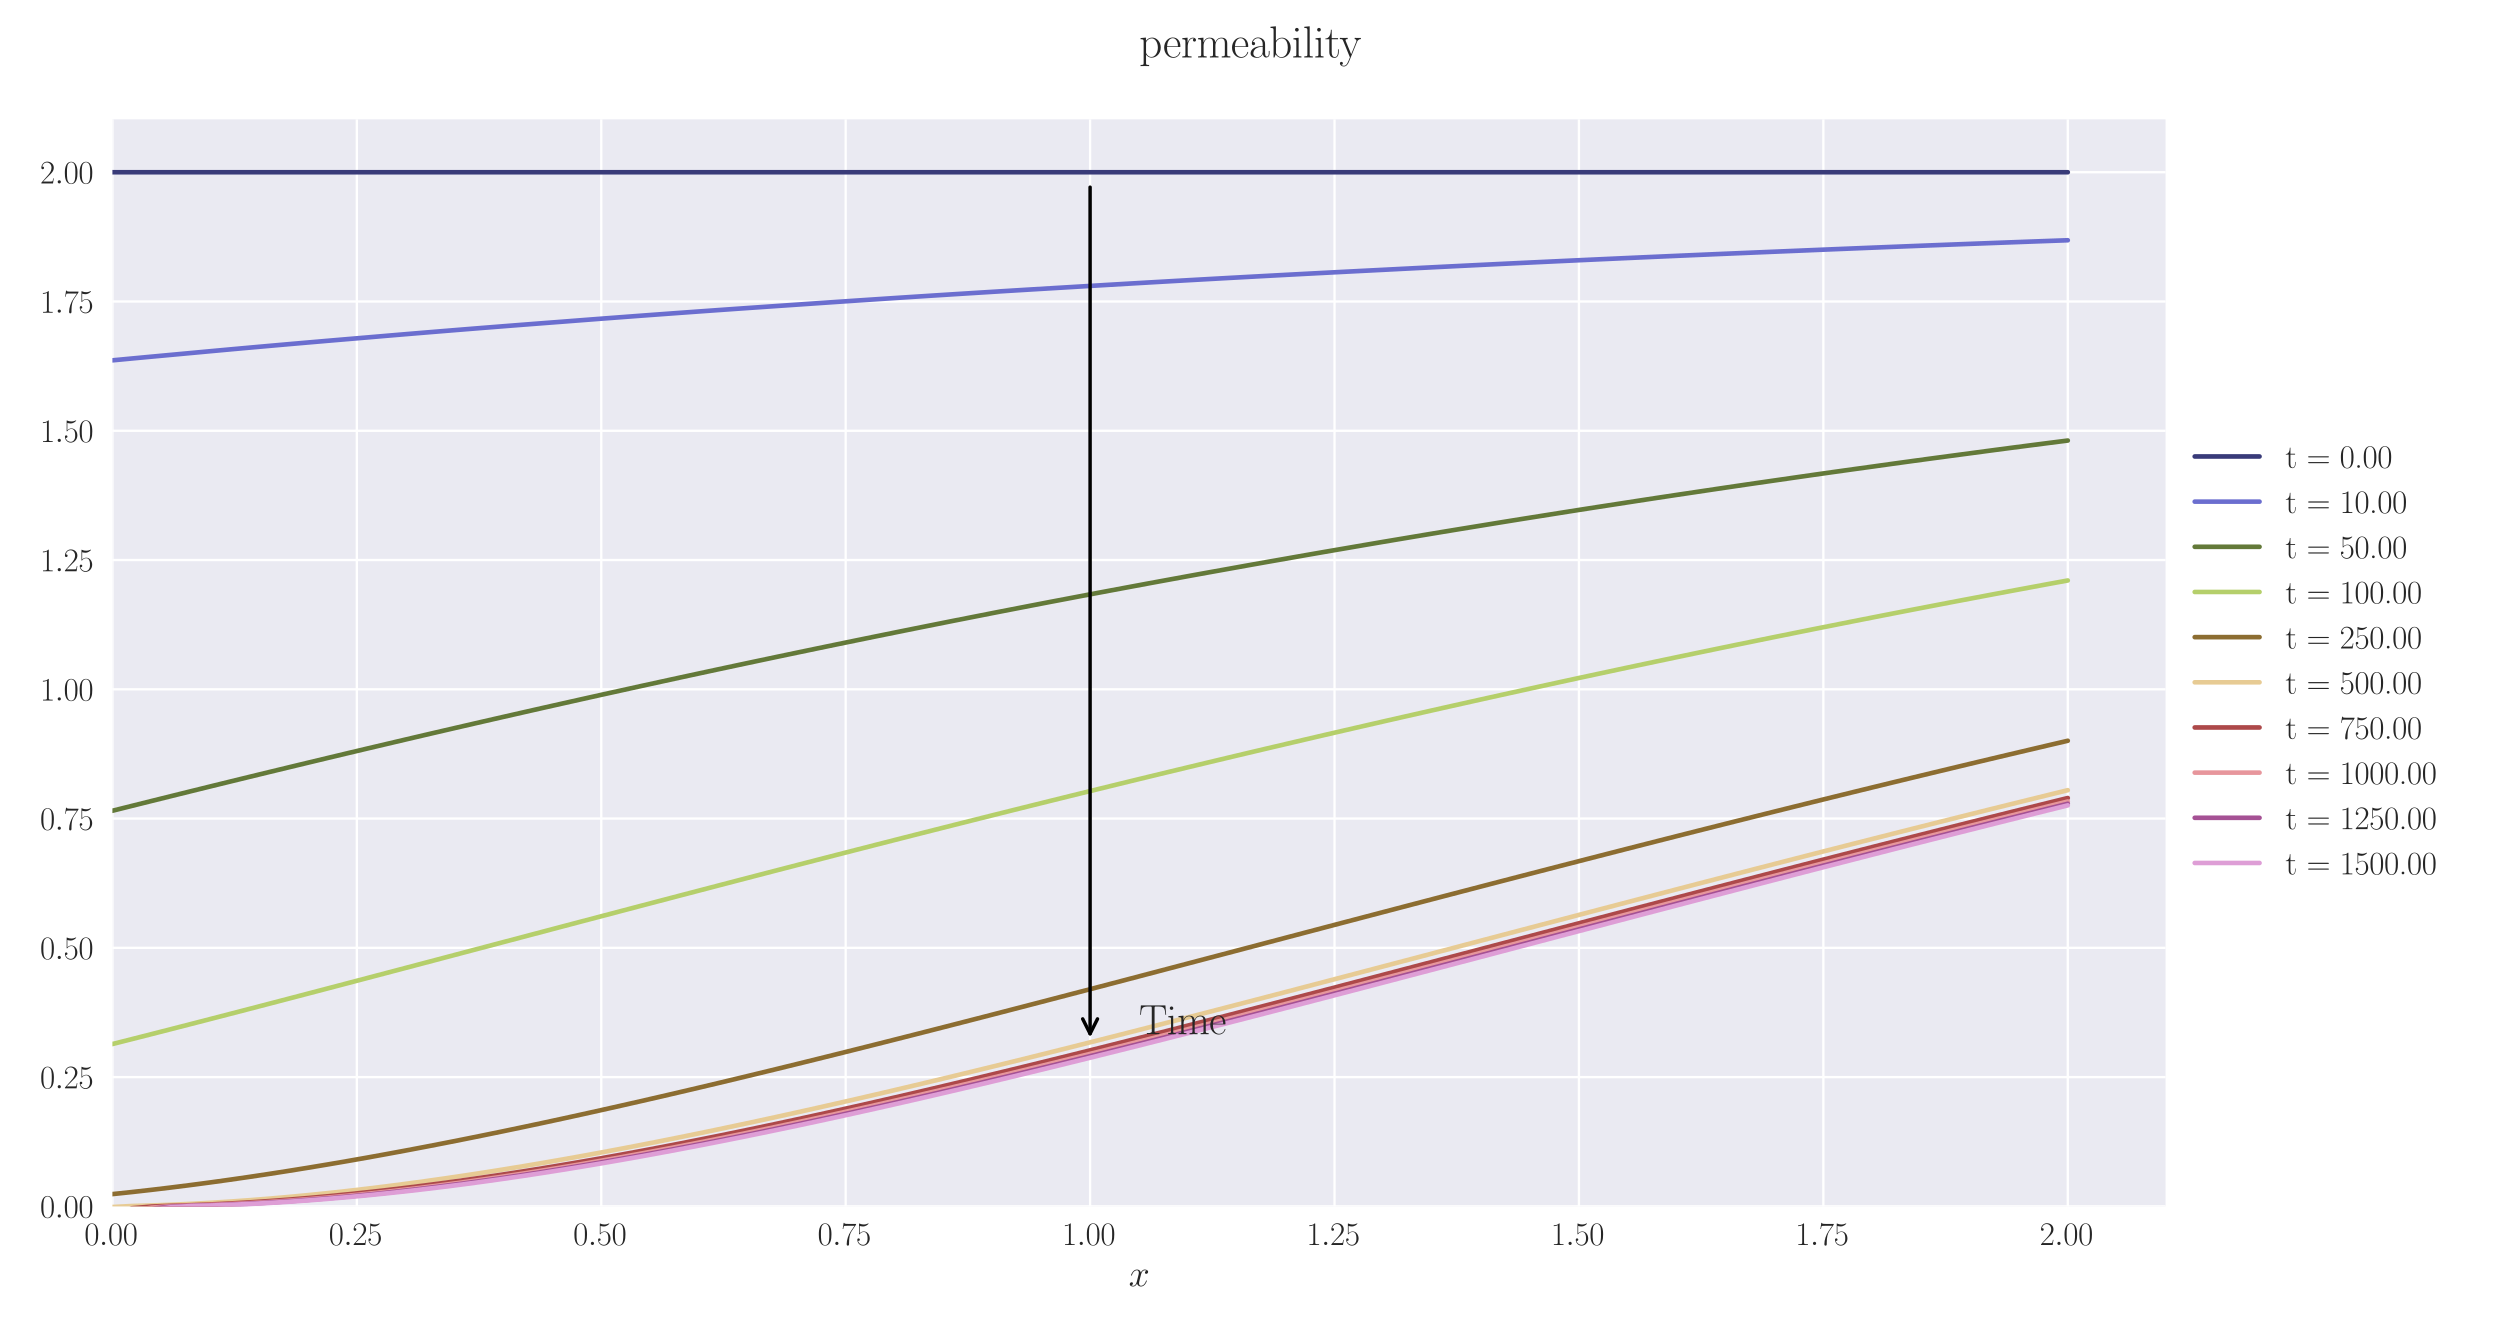 <?xml version="1.0" encoding="utf-8" standalone="no"?>
<!DOCTYPE svg PUBLIC "-//W3C//DTD SVG 1.1//EN"
  "http://www.w3.org/Graphics/SVG/1.1/DTD/svg11.dtd">
<svg xmlns:xlink="http://www.w3.org/1999/xlink" width="1080pt" height="576pt" viewBox="0 0 1080 576" xmlns="http://www.w3.org/2000/svg" version="1.1">
 <defs>
  <style type="text/css">*{stroke-linejoin: round; stroke-linecap: butt}</style>
 </defs>
 <g id="figure_1">
  <g id="patch_1">
   <path d="M 0 576 
L 1080 576 
L 1080 0 
L 0 0 
z
" style="fill: #ffffff"/>
  </g>
  <g id="axes_1">
   <g id="patch_2">
    <path d="M 48.559 521.153 
L 935.518 521.153 
L 935.518 51.564 
L 48.559 51.564 
z
" style="fill: #eaeaf2"/>
   </g>
   <g id="matplotlib.axis_1">
    <g id="xtick_1">
     <g id="line2d_1">
      <path d="M 48.559 521.153 
L 48.559 51.564 
" clip-path="url(#pa963a7e6a2)" style="fill: none; stroke: #ffffff; stroke-linecap: round"/>
     </g>
     <g id="line2d_2"/>
     <g id="text_1">
      <!-- $\mathdefault{0.00}$ -->
      <g style="fill: #262626" transform="translate(36.42 537.839) scale(0.14 -0.14)">
       <defs>
        <path id="CMR17-30" d="M 2688 2025 
C 2688 2416 2682 3080 2413 3591 
C 2176 4039 1798 4198 1466 4198 
C 1158 4198 768 4058 525 3597 
C 269 3118 243 2524 243 2025 
C 243 1661 250 1106 448 619 
C 723 -39 1216 -128 1466 -128 
C 1760 -128 2208 -7 2470 600 
C 2662 1042 2688 1559 2688 2025 
z
M 1466 -26 
C 1056 -26 813 325 723 812 
C 653 1188 653 1738 653 2096 
C 653 2588 653 2997 736 3387 
C 858 3929 1216 4096 1466 4096 
C 1728 4096 2067 3923 2189 3400 
C 2272 3036 2278 2607 2278 2096 
C 2278 1680 2278 1169 2202 792 
C 2067 95 1690 -26 1466 -26 
z
" transform="scale(0.016)"/>
        <path id="CMMI12-3a" d="M 1178 307 
C 1178 492 1024 619 870 619 
C 685 619 557 466 557 313 
C 557 128 710 0 864 0 
C 1050 0 1178 153 1178 307 
z
" transform="scale(0.016)"/>
       </defs>
       <use xlink:href="#CMR17-30" transform="scale(0.996)"/>
       <use xlink:href="#CMMI12-3a" transform="translate(45.69 0) scale(0.996)"/>
       <use xlink:href="#CMR17-30" transform="translate(72.788 0) scale(0.996)"/>
       <use xlink:href="#CMR17-30" transform="translate(118.478 0) scale(0.996)"/>
      </g>
     </g>
    </g>
    <g id="xtick_2">
     <g id="line2d_3">
      <path d="M 154.149 521.153 
L 154.149 51.564 
" clip-path="url(#pa963a7e6a2)" style="fill: none; stroke: #ffffff; stroke-linecap: round"/>
     </g>
     <g id="line2d_4"/>
     <g id="text_2">
      <!-- $\mathdefault{0.25}$ -->
      <g style="fill: #262626" transform="translate(142.01 537.839) scale(0.14 -0.14)">
       <defs>
        <path id="CMR17-32" d="M 2669 989 
L 2554 989 
C 2490 536 2438 459 2413 420 
C 2381 369 1920 369 1830 369 
L 602 369 
C 832 619 1280 1072 1824 1597 
C 2214 1967 2669 2402 2669 3035 
C 2669 3790 2067 4224 1395 4224 
C 691 4224 262 3604 262 3030 
C 262 2780 448 2748 525 2748 
C 589 2748 781 2787 781 3010 
C 781 3207 614 3264 525 3264 
C 486 3264 448 3258 422 3245 
C 544 3790 915 4058 1306 4058 
C 1862 4058 2227 3617 2227 3035 
C 2227 2479 1901 2000 1536 1584 
L 262 146 
L 262 0 
L 2515 0 
L 2669 989 
z
" transform="scale(0.016)"/>
        <path id="CMR17-35" d="M 730 3692 
C 794 3666 1056 3584 1325 3584 
C 1920 3584 2246 3911 2432 4100 
C 2432 4157 2432 4192 2394 4192 
C 2387 4192 2374 4192 2323 4163 
C 2099 4058 1837 3973 1517 3973 
C 1325 3973 1037 3999 723 4139 
C 653 4171 640 4171 634 4171 
C 602 4171 595 4164 595 4037 
L 595 2203 
C 595 2089 595 2057 659 2057 
C 691 2057 704 2070 736 2114 
C 941 2401 1222 2522 1542 2522 
C 1766 2522 2246 2382 2246 1289 
C 2246 1085 2246 715 2054 421 
C 1894 159 1645 25 1370 25 
C 947 25 518 320 403 814 
C 429 807 480 795 506 795 
C 589 795 749 840 749 1038 
C 749 1210 627 1280 506 1280 
C 358 1280 262 1190 262 1011 
C 262 454 704 -128 1382 -128 
C 2042 -128 2669 440 2669 1264 
C 2669 2030 2170 2624 1549 2624 
C 1222 2624 947 2503 730 2274 
L 730 3692 
z
" transform="scale(0.016)"/>
       </defs>
       <use xlink:href="#CMR17-30" transform="scale(0.996)"/>
       <use xlink:href="#CMMI12-3a" transform="translate(45.69 0) scale(0.996)"/>
       <use xlink:href="#CMR17-32" transform="translate(72.788 0) scale(0.996)"/>
       <use xlink:href="#CMR17-35" transform="translate(118.478 0) scale(0.996)"/>
      </g>
     </g>
    </g>
    <g id="xtick_3">
     <g id="line2d_5">
      <path d="M 259.74 521.153 
L 259.74 51.564 
" clip-path="url(#pa963a7e6a2)" style="fill: none; stroke: #ffffff; stroke-linecap: round"/>
     </g>
     <g id="line2d_6"/>
     <g id="text_3">
      <!-- $\mathdefault{0.50}$ -->
      <g style="fill: #262626" transform="translate(247.6 537.839) scale(0.14 -0.14)">
       <use xlink:href="#CMR17-30" transform="scale(0.996)"/>
       <use xlink:href="#CMMI12-3a" transform="translate(45.69 0) scale(0.996)"/>
       <use xlink:href="#CMR17-35" transform="translate(72.788 0) scale(0.996)"/>
       <use xlink:href="#CMR17-30" transform="translate(118.478 0) scale(0.996)"/>
      </g>
     </g>
    </g>
    <g id="xtick_4">
     <g id="line2d_7">
      <path d="M 365.33 521.153 
L 365.33 51.564 
" clip-path="url(#pa963a7e6a2)" style="fill: none; stroke: #ffffff; stroke-linecap: round"/>
     </g>
     <g id="line2d_8"/>
     <g id="text_4">
      <!-- $\mathdefault{0.75}$ -->
      <g style="fill: #262626" transform="translate(353.19 537.839) scale(0.14 -0.14)">
       <defs>
        <path id="CMR17-37" d="M 2886 3941 
L 2886 4081 
L 1382 4081 
C 634 4081 621 4165 595 4288 
L 480 4288 
L 294 3094 
L 410 3094 
C 429 3215 474 3540 550 3661 
C 589 3712 1062 3712 1171 3712 
L 2579 3712 
L 1869 2661 
C 1395 1954 1069 999 1069 165 
C 1069 89 1069 -128 1299 -128 
C 1530 -128 1530 89 1530 171 
L 1530 465 
C 1530 1508 1709 2196 2003 2636 
L 2886 3941 
z
" transform="scale(0.016)"/>
       </defs>
       <use xlink:href="#CMR17-30" transform="scale(0.996)"/>
       <use xlink:href="#CMMI12-3a" transform="translate(45.69 0) scale(0.996)"/>
       <use xlink:href="#CMR17-37" transform="translate(72.788 0) scale(0.996)"/>
       <use xlink:href="#CMR17-35" transform="translate(118.478 0) scale(0.996)"/>
      </g>
     </g>
    </g>
    <g id="xtick_5">
     <g id="line2d_9">
      <path d="M 470.92 521.153 
L 470.92 51.564 
" clip-path="url(#pa963a7e6a2)" style="fill: none; stroke: #ffffff; stroke-linecap: round"/>
     </g>
     <g id="line2d_10"/>
     <g id="text_5">
      <!-- $\mathdefault{1.00}$ -->
      <g style="fill: #262626" transform="translate(458.781 537.839) scale(0.14 -0.14)">
       <defs>
        <path id="CMR17-31" d="M 1702 4058 
C 1702 4192 1696 4192 1606 4192 
C 1357 3916 979 3827 621 3827 
C 602 3827 570 3827 563 3808 
C 557 3795 557 3782 557 3648 
C 755 3648 1088 3686 1344 3839 
L 1344 461 
C 1344 236 1331 160 781 160 
L 589 160 
L 589 0 
C 896 0 1216 0 1523 0 
C 1830 0 2150 0 2458 0 
L 2458 160 
L 2266 160 
C 1715 160 1702 230 1702 458 
L 1702 4058 
z
" transform="scale(0.016)"/>
       </defs>
       <use xlink:href="#CMR17-31" transform="scale(0.996)"/>
       <use xlink:href="#CMMI12-3a" transform="translate(45.69 0) scale(0.996)"/>
       <use xlink:href="#CMR17-30" transform="translate(72.788 0) scale(0.996)"/>
       <use xlink:href="#CMR17-30" transform="translate(118.478 0) scale(0.996)"/>
      </g>
     </g>
    </g>
    <g id="xtick_6">
     <g id="line2d_11">
      <path d="M 576.511 521.153 
L 576.511 51.564 
" clip-path="url(#pa963a7e6a2)" style="fill: none; stroke: #ffffff; stroke-linecap: round"/>
     </g>
     <g id="line2d_12"/>
     <g id="text_6">
      <!-- $\mathdefault{1.25}$ -->
      <g style="fill: #262626" transform="translate(564.371 537.839) scale(0.14 -0.14)">
       <use xlink:href="#CMR17-31" transform="scale(0.996)"/>
       <use xlink:href="#CMMI12-3a" transform="translate(45.69 0) scale(0.996)"/>
       <use xlink:href="#CMR17-32" transform="translate(72.788 0) scale(0.996)"/>
       <use xlink:href="#CMR17-35" transform="translate(118.478 0) scale(0.996)"/>
      </g>
     </g>
    </g>
    <g id="xtick_7">
     <g id="line2d_13">
      <path d="M 682.101 521.153 
L 682.101 51.564 
" clip-path="url(#pa963a7e6a2)" style="fill: none; stroke: #ffffff; stroke-linecap: round"/>
     </g>
     <g id="line2d_14"/>
     <g id="text_7">
      <!-- $\mathdefault{1.50}$ -->
      <g style="fill: #262626" transform="translate(669.961 537.839) scale(0.14 -0.14)">
       <use xlink:href="#CMR17-31" transform="scale(0.996)"/>
       <use xlink:href="#CMMI12-3a" transform="translate(45.69 0) scale(0.996)"/>
       <use xlink:href="#CMR17-35" transform="translate(72.788 0) scale(0.996)"/>
       <use xlink:href="#CMR17-30" transform="translate(118.478 0) scale(0.996)"/>
      </g>
     </g>
    </g>
    <g id="xtick_8">
     <g id="line2d_15">
      <path d="M 787.691 521.153 
L 787.691 51.564 
" clip-path="url(#pa963a7e6a2)" style="fill: none; stroke: #ffffff; stroke-linecap: round"/>
     </g>
     <g id="line2d_16"/>
     <g id="text_8">
      <!-- $\mathdefault{1.75}$ -->
      <g style="fill: #262626" transform="translate(775.552 537.839) scale(0.14 -0.14)">
       <use xlink:href="#CMR17-31" transform="scale(0.996)"/>
       <use xlink:href="#CMMI12-3a" transform="translate(45.69 0) scale(0.996)"/>
       <use xlink:href="#CMR17-37" transform="translate(72.788 0) scale(0.996)"/>
       <use xlink:href="#CMR17-35" transform="translate(118.478 0) scale(0.996)"/>
      </g>
     </g>
    </g>
    <g id="xtick_9">
     <g id="line2d_17">
      <path d="M 893.282 521.153 
L 893.282 51.564 
" clip-path="url(#pa963a7e6a2)" style="fill: none; stroke: #ffffff; stroke-linecap: round"/>
     </g>
     <g id="line2d_18"/>
     <g id="text_9">
      <!-- $\mathdefault{2.00}$ -->
      <g style="fill: #262626" transform="translate(881.142 537.839) scale(0.14 -0.14)">
       <use xlink:href="#CMR17-32" transform="scale(0.996)"/>
       <use xlink:href="#CMMI12-3a" transform="translate(45.69 0) scale(0.996)"/>
       <use xlink:href="#CMR17-30" transform="translate(72.788 0) scale(0.996)"/>
       <use xlink:href="#CMR17-30" transform="translate(118.478 0) scale(0.996)"/>
      </g>
     </g>
    </g>
    <g id="text_10">
     <!-- $x$ -->
     <g style="fill: #262626" transform="translate(487.604 555.621) scale(0.16 -0.16)">
      <defs>
       <path id="CMMI12-78" d="M 3034 2606 
C 2829 2567 2752 2414 2752 2293 
C 2752 2139 2874 2088 2963 2088 
C 3155 2088 3290 2254 3290 2427 
C 3290 2695 2982 2816 2714 2816 
C 2323 2816 2106 2433 2048 2312 
C 1901 2816 1504 2816 1389 2816 
C 736 2816 390 1980 390 1839 
C 390 1814 416 1782 461 1782 
C 512 1782 525 1820 538 1846 
C 755 2555 1184 2689 1370 2689 
C 1658 2689 1715 2420 1715 2267 
C 1715 2127 1677 1980 1600 1673 
L 1382 798 
C 1286 415 1101 64 762 64 
C 730 64 570 64 435 147 
C 666 192 717 383 717 460 
C 717 588 621 664 499 664 
C 346 664 179 530 179 326 
C 179 57 480 -64 755 -64 
C 1062 -64 1280 179 1414 441 
C 1517 64 1837 -64 2074 -64 
C 2726 -64 3072 773 3072 913 
C 3072 945 3046 971 3008 971 
C 2950 971 2944 939 2925 888 
C 2752 326 2381 64 2093 64 
C 1869 64 1747 230 1747 492 
C 1747 632 1773 734 1875 1156 
L 2099 2024 
C 2195 2408 2413 2689 2707 2689 
C 2720 2689 2899 2689 3034 2606 
z
" transform="scale(0.016)"/>
      </defs>
      <use xlink:href="#CMMI12-78" transform="scale(0.996)"/>
     </g>
    </g>
   </g>
   <g id="matplotlib.axis_2">
    <g id="ytick_1">
     <g id="line2d_19">
      <path d="M 48.559 521.153 
L 935.518 521.153 
" clip-path="url(#pa963a7e6a2)" style="fill: none; stroke: #ffffff; stroke-linecap: round"/>
     </g>
     <g id="line2d_20"/>
     <g id="text_11">
      <!-- $\mathdefault{0.00}$ -->
      <g style="fill: #262626" transform="translate(17.28 525.996) scale(0.14 -0.14)">
       <use xlink:href="#CMR17-30" transform="scale(0.996)"/>
       <use xlink:href="#CMMI12-3a" transform="translate(45.69 0) scale(0.996)"/>
       <use xlink:href="#CMR17-30" transform="translate(72.788 0) scale(0.996)"/>
       <use xlink:href="#CMR17-30" transform="translate(118.478 0) scale(0.996)"/>
      </g>
     </g>
    </g>
    <g id="ytick_2">
     <g id="line2d_21">
      <path d="M 48.559 465.309 
L 935.518 465.309 
" clip-path="url(#pa963a7e6a2)" style="fill: none; stroke: #ffffff; stroke-linecap: round"/>
     </g>
     <g id="line2d_22"/>
     <g id="text_12">
      <!-- $\mathdefault{0.25}$ -->
      <g style="fill: #262626" transform="translate(17.28 470.152) scale(0.14 -0.14)">
       <use xlink:href="#CMR17-30" transform="scale(0.996)"/>
       <use xlink:href="#CMMI12-3a" transform="translate(45.69 0) scale(0.996)"/>
       <use xlink:href="#CMR17-32" transform="translate(72.788 0) scale(0.996)"/>
       <use xlink:href="#CMR17-35" transform="translate(118.478 0) scale(0.996)"/>
      </g>
     </g>
    </g>
    <g id="ytick_3">
     <g id="line2d_23">
      <path d="M 48.559 409.466 
L 935.518 409.466 
" clip-path="url(#pa963a7e6a2)" style="fill: none; stroke: #ffffff; stroke-linecap: round"/>
     </g>
     <g id="line2d_24"/>
     <g id="text_13">
      <!-- $\mathdefault{0.50}$ -->
      <g style="fill: #262626" transform="translate(17.28 414.309) scale(0.14 -0.14)">
       <use xlink:href="#CMR17-30" transform="scale(0.996)"/>
       <use xlink:href="#CMMI12-3a" transform="translate(45.69 0) scale(0.996)"/>
       <use xlink:href="#CMR17-35" transform="translate(72.788 0) scale(0.996)"/>
       <use xlink:href="#CMR17-30" transform="translate(118.478 0) scale(0.996)"/>
      </g>
     </g>
    </g>
    <g id="ytick_4">
     <g id="line2d_25">
      <path d="M 48.559 353.622 
L 935.518 353.622 
" clip-path="url(#pa963a7e6a2)" style="fill: none; stroke: #ffffff; stroke-linecap: round"/>
     </g>
     <g id="line2d_26"/>
     <g id="text_14">
      <!-- $\mathdefault{0.75}$ -->
      <g style="fill: #262626" transform="translate(17.28 358.465) scale(0.14 -0.14)">
       <use xlink:href="#CMR17-30" transform="scale(0.996)"/>
       <use xlink:href="#CMMI12-3a" transform="translate(45.69 0) scale(0.996)"/>
       <use xlink:href="#CMR17-37" transform="translate(72.788 0) scale(0.996)"/>
       <use xlink:href="#CMR17-35" transform="translate(118.478 0) scale(0.996)"/>
      </g>
     </g>
    </g>
    <g id="ytick_5">
     <g id="line2d_27">
      <path d="M 48.559 297.778 
L 935.518 297.778 
" clip-path="url(#pa963a7e6a2)" style="fill: none; stroke: #ffffff; stroke-linecap: round"/>
     </g>
     <g id="line2d_28"/>
     <g id="text_15">
      <!-- $\mathdefault{1.00}$ -->
      <g style="fill: #262626" transform="translate(17.28 302.621) scale(0.14 -0.14)">
       <use xlink:href="#CMR17-31" transform="scale(0.996)"/>
       <use xlink:href="#CMMI12-3a" transform="translate(45.69 0) scale(0.996)"/>
       <use xlink:href="#CMR17-30" transform="translate(72.788 0) scale(0.996)"/>
       <use xlink:href="#CMR17-30" transform="translate(118.478 0) scale(0.996)"/>
      </g>
     </g>
    </g>
    <g id="ytick_6">
     <g id="line2d_29">
      <path d="M 48.559 241.934 
L 935.518 241.934 
" clip-path="url(#pa963a7e6a2)" style="fill: none; stroke: #ffffff; stroke-linecap: round"/>
     </g>
     <g id="line2d_30"/>
     <g id="text_16">
      <!-- $\mathdefault{1.25}$ -->
      <g style="fill: #262626" transform="translate(17.28 246.777) scale(0.14 -0.14)">
       <use xlink:href="#CMR17-31" transform="scale(0.996)"/>
       <use xlink:href="#CMMI12-3a" transform="translate(45.69 0) scale(0.996)"/>
       <use xlink:href="#CMR17-32" transform="translate(72.788 0) scale(0.996)"/>
       <use xlink:href="#CMR17-35" transform="translate(118.478 0) scale(0.996)"/>
      </g>
     </g>
    </g>
    <g id="ytick_7">
     <g id="line2d_31">
      <path d="M 48.559 186.091 
L 935.518 186.091 
" clip-path="url(#pa963a7e6a2)" style="fill: none; stroke: #ffffff; stroke-linecap: round"/>
     </g>
     <g id="line2d_32"/>
     <g id="text_17">
      <!-- $\mathdefault{1.50}$ -->
      <g style="fill: #262626" transform="translate(17.28 190.934) scale(0.14 -0.14)">
       <use xlink:href="#CMR17-31" transform="scale(0.996)"/>
       <use xlink:href="#CMMI12-3a" transform="translate(45.69 0) scale(0.996)"/>
       <use xlink:href="#CMR17-35" transform="translate(72.788 0) scale(0.996)"/>
       <use xlink:href="#CMR17-30" transform="translate(118.478 0) scale(0.996)"/>
      </g>
     </g>
    </g>
    <g id="ytick_8">
     <g id="line2d_33">
      <path d="M 48.559 130.247 
L 935.518 130.247 
" clip-path="url(#pa963a7e6a2)" style="fill: none; stroke: #ffffff; stroke-linecap: round"/>
     </g>
     <g id="line2d_34"/>
     <g id="text_18">
      <!-- $\mathdefault{1.75}$ -->
      <g style="fill: #262626" transform="translate(17.28 135.09) scale(0.14 -0.14)">
       <use xlink:href="#CMR17-31" transform="scale(0.996)"/>
       <use xlink:href="#CMMI12-3a" transform="translate(45.69 0) scale(0.996)"/>
       <use xlink:href="#CMR17-37" transform="translate(72.788 0) scale(0.996)"/>
       <use xlink:href="#CMR17-35" transform="translate(118.478 0) scale(0.996)"/>
      </g>
     </g>
    </g>
    <g id="ytick_9">
     <g id="line2d_35">
      <path d="M 48.559 74.403 
L 935.518 74.403 
" clip-path="url(#pa963a7e6a2)" style="fill: none; stroke: #ffffff; stroke-linecap: round"/>
     </g>
     <g id="line2d_36"/>
     <g id="text_19">
      <!-- $\mathdefault{2.00}$ -->
      <g style="fill: #262626" transform="translate(17.28 79.246) scale(0.14 -0.14)">
       <use xlink:href="#CMR17-32" transform="scale(0.996)"/>
       <use xlink:href="#CMMI12-3a" transform="translate(45.69 0) scale(0.996)"/>
       <use xlink:href="#CMR17-30" transform="translate(72.788 0) scale(0.996)"/>
       <use xlink:href="#CMR17-30" transform="translate(118.478 0) scale(0.996)"/>
      </g>
     </g>
    </g>
   </g>
   <g id="line2d_37">
    <path d="M 48.559 74.403 
L 57.006 74.403 
L 65.454 74.403 
L 73.901 74.403 
L 82.348 74.403 
L 90.795 74.403 
L 99.242 74.403 
L 107.69 74.403 
L 116.137 74.403 
L 124.584 74.403 
L 133.031 74.403 
L 141.479 74.403 
L 149.926 74.403 
L 158.373 74.403 
L 166.82 74.403 
L 175.267 74.403 
L 183.715 74.403 
L 192.162 74.403 
L 200.609 74.403 
L 209.056 74.403 
L 217.504 74.403 
L 225.951 74.403 
L 234.398 74.403 
L 242.845 74.403 
L 251.292 74.403 
L 259.74 74.403 
L 268.187 74.403 
L 276.634 74.403 
L 285.081 74.403 
L 293.529 74.403 
L 301.976 74.403 
L 310.423 74.403 
L 318.87 74.403 
L 327.317 74.403 
L 335.765 74.403 
L 344.212 74.403 
L 352.659 74.403 
L 361.106 74.403 
L 369.554 74.403 
L 378.001 74.403 
L 386.448 74.403 
L 394.895 74.403 
L 403.343 74.403 
L 411.79 74.403 
L 420.237 74.403 
L 428.684 74.403 
L 437.131 74.403 
L 445.579 74.403 
L 454.026 74.403 
L 462.473 74.403 
L 470.92 74.403 
L 479.368 74.403 
L 487.815 74.403 
L 496.262 74.403 
L 504.709 74.403 
L 513.156 74.403 
L 521.604 74.403 
L 530.051 74.403 
L 538.498 74.403 
L 546.945 74.403 
L 555.393 74.403 
L 563.84 74.403 
L 572.287 74.403 
L 580.734 74.403 
L 589.181 74.403 
L 597.629 74.403 
L 606.076 74.403 
L 614.523 74.403 
L 622.97 74.403 
L 631.418 74.403 
L 639.865 74.403 
L 648.312 74.403 
L 656.759 74.403 
L 665.206 74.403 
L 673.654 74.403 
L 682.101 74.403 
L 690.548 74.403 
L 698.995 74.403 
L 707.443 74.403 
L 715.89 74.403 
L 724.337 74.403 
L 732.784 74.403 
L 741.232 74.403 
L 749.679 74.403 
L 758.126 74.403 
L 766.573 74.403 
L 775.02 74.403 
L 783.468 74.403 
L 791.915 74.403 
L 800.362 74.403 
L 808.809 74.403 
L 817.257 74.403 
L 825.704 74.403 
L 834.151 74.403 
L 842.598 74.403 
L 851.045 74.403 
L 859.493 74.403 
L 867.94 74.403 
L 876.387 74.403 
L 884.834 74.403 
L 893.282 74.403 
" clip-path="url(#pa963a7e6a2)" style="fill: none; stroke: #393b79; stroke-width: 2; stroke-linecap: round"/>
   </g>
   <g id="line2d_38">
    <path d="M 48.559 155.667 
L 57.006 154.866 
L 65.454 154.075 
L 73.901 153.294 
L 82.348 152.511 
L 90.795 151.728 
L 99.242 150.954 
L 107.69 150.19 
L 116.137 149.436 
L 124.584 148.691 
L 133.031 147.955 
L 141.479 147.228 
L 149.926 146.51 
L 158.373 145.795 
L 166.82 145.074 
L 175.267 144.363 
L 183.715 143.66 
L 192.162 142.966 
L 200.609 142.281 
L 209.056 141.604 
L 217.504 140.935 
L 225.951 140.274 
L 234.398 139.621 
L 242.845 138.976 
L 251.292 138.321 
L 259.74 137.673 
L 268.187 137.033 
L 276.634 136.401 
L 285.081 135.777 
L 293.529 135.16 
L 301.976 134.55 
L 310.423 133.948 
L 318.87 133.353 
L 327.317 132.765 
L 335.765 132.184 
L 344.212 131.607 
L 352.659 131.024 
L 361.106 130.447 
L 369.554 129.877 
L 378.001 129.314 
L 386.448 128.757 
L 394.895 128.207 
L 403.343 127.664 
L 411.79 127.127 
L 420.237 126.596 
L 428.684 126.071 
L 437.131 125.553 
L 445.579 125.04 
L 454.026 124.534 
L 462.473 124.028 
L 470.92 123.519 
L 479.368 123.016 
L 487.815 122.519 
L 496.262 122.027 
L 504.709 121.542 
L 513.156 121.061 
L 521.604 120.587 
L 530.051 120.118 
L 538.498 119.654 
L 546.945 119.196 
L 555.393 118.743 
L 563.84 118.295 
L 572.287 117.852 
L 580.734 117.415 
L 589.181 116.982 
L 597.629 116.554 
L 606.076 116.121 
L 614.523 115.69 
L 622.97 115.265 
L 631.418 114.845 
L 639.865 114.429 
L 648.312 114.018 
L 656.759 113.612 
L 665.206 113.211 
L 673.654 112.814 
L 682.101 112.421 
L 690.548 112.033 
L 698.995 111.65 
L 707.443 111.27 
L 715.89 110.895 
L 724.337 110.525 
L 732.784 110.158 
L 741.232 109.796 
L 749.679 109.437 
L 758.126 109.083 
L 766.573 108.733 
L 775.02 108.381 
L 783.468 108.028 
L 791.915 107.68 
L 800.362 107.335 
L 808.809 106.994 
L 817.257 106.657 
L 825.704 106.324 
L 834.151 105.994 
L 842.598 105.668 
L 851.045 105.346 
L 859.493 105.028 
L 867.94 104.713 
L 876.387 104.401 
L 884.834 104.093 
L 893.282 103.788 
" clip-path="url(#pa963a7e6a2)" style="fill: none; stroke: #6b6ecf; stroke-width: 2; stroke-linecap: round"/>
   </g>
   <g id="line2d_39">
    <path d="M 48.559 350.251 
L 57.006 348.136 
L 65.454 346.029 
L 73.901 343.929 
L 82.348 341.838 
L 90.795 339.755 
L 99.242 337.682 
L 107.69 335.619 
L 116.137 333.565 
L 124.584 331.523 
L 133.031 329.49 
L 141.479 327.461 
L 149.926 325.443 
L 158.373 323.438 
L 166.82 321.447 
L 175.267 319.457 
L 183.715 317.479 
L 192.162 315.516 
L 200.609 313.562 
L 209.056 311.613 
L 217.504 309.681 
L 225.951 307.759 
L 234.398 305.841 
L 242.845 303.943 
L 251.292 302.048 
L 259.74 300.166 
L 268.187 298.302 
L 276.634 296.436 
L 285.081 294.594 
L 293.529 292.751 
L 301.976 290.927 
L 310.423 289.111 
L 318.87 287.307 
L 327.317 285.515 
L 335.765 283.731 
L 344.212 281.963 
L 352.659 280.202 
L 361.106 278.455 
L 369.554 276.717 
L 378.001 274.991 
L 386.448 273.279 
L 394.895 271.572 
L 403.343 269.887 
L 411.79 268.199 
L 420.237 266.539 
L 428.684 264.872 
L 437.131 263.229 
L 445.579 261.593 
L 454.026 259.965 
L 462.473 258.363 
L 470.92 256.751 
L 479.368 255.164 
L 487.815 253.585 
L 496.262 252.012 
L 504.709 250.463 
L 513.156 248.912 
L 521.604 247.375 
L 530.051 245.862 
L 538.498 244.339 
L 546.945 242.838 
L 555.393 241.359 
L 563.84 239.868 
L 572.287 238.399 
L 580.734 236.952 
L 589.181 235.496 
L 597.629 234.057 
L 606.076 232.641 
L 614.523 231.223 
L 622.97 229.814 
L 631.418 228.425 
L 639.865 227.05 
L 648.312 225.668 
L 656.759 224.306 
L 665.206 222.965 
L 673.654 221.621 
L 682.101 220.285 
L 690.548 218.968 
L 698.995 217.671 
L 707.443 216.363 
L 715.89 215.07 
L 724.337 213.795 
L 732.784 212.538 
L 741.232 211.272 
L 749.679 210.019 
L 758.126 208.783 
L 766.573 207.564 
L 775.02 206.344 
L 783.468 205.128 
L 791.915 203.929 
L 800.362 202.747 
L 808.809 201.578 
L 817.257 200.397 
L 825.704 199.233 
L 834.151 198.084 
L 842.598 196.951 
L 851.045 195.826 
L 859.493 194.694 
L 867.94 193.577 
L 876.387 192.476 
L 884.834 191.389 
L 893.282 190.313 
" clip-path="url(#pa963a7e6a2)" style="fill: none; stroke: #637939; stroke-width: 2; stroke-linecap: round"/>
   </g>
   <g id="line2d_40">
    <path d="M 48.559 451.032 
L 57.006 448.891 
L 65.454 446.74 
L 73.901 444.579 
L 82.348 442.41 
L 90.795 440.231 
L 99.242 438.045 
L 107.69 435.852 
L 116.137 433.653 
L 124.584 431.449 
L 133.031 429.238 
L 141.479 427.023 
L 149.926 424.804 
L 158.373 422.581 
L 166.82 420.355 
L 175.267 418.128 
L 183.715 415.899 
L 192.162 413.667 
L 200.609 411.435 
L 209.056 409.202 
L 217.504 406.969 
L 225.951 404.738 
L 234.398 402.507 
L 242.845 400.275 
L 251.292 398.046 
L 259.74 395.821 
L 268.187 393.597 
L 276.634 391.374 
L 285.081 389.158 
L 293.529 386.941 
L 301.976 384.733 
L 310.423 382.524 
L 318.87 380.322 
L 327.317 378.125 
L 335.765 375.931 
L 344.212 373.744 
L 352.659 371.565 
L 361.106 369.387 
L 369.554 367.216 
L 378.001 365.053 
L 386.448 362.897 
L 394.895 360.748 
L 403.343 358.607 
L 411.79 356.471 
L 420.237 354.342 
L 428.684 352.221 
L 437.131 350.109 
L 445.579 348.005 
L 454.026 345.909 
L 462.473 343.821 
L 470.92 341.74 
L 479.368 339.668 
L 487.815 337.605 
L 496.262 335.551 
L 504.709 333.508 
L 513.156 331.475 
L 521.604 329.453 
L 530.051 327.433 
L 538.498 325.426 
L 546.945 323.43 
L 555.393 321.449 
L 563.84 319.468 
L 572.287 317.5 
L 580.734 315.546 
L 589.181 313.601 
L 597.629 311.662 
L 606.076 309.739 
L 614.523 307.825 
L 622.97 305.916 
L 631.418 304.028 
L 639.865 302.141 
L 648.312 300.268 
L 656.759 298.411 
L 665.206 296.554 
L 673.654 294.721 
L 682.101 292.885 
L 690.548 291.071 
L 698.995 289.261 
L 707.443 287.466 
L 715.89 285.68 
L 724.337 283.906 
L 732.784 282.143 
L 741.232 280.39 
L 749.679 278.649 
L 758.126 276.921 
L 766.573 275.2 
L 775.02 273.497 
L 783.468 271.795 
L 791.915 270.119 
L 800.362 268.435 
L 808.809 266.779 
L 817.257 265.122 
L 825.704 263.483 
L 834.151 261.856 
L 842.598 260.233 
L 851.045 258.635 
L 859.493 257.031 
L 867.94 255.447 
L 876.387 253.879 
L 884.834 252.308 
L 893.282 250.762 
" clip-path="url(#pa963a7e6a2)" style="fill: none; stroke: #b5cf6b; stroke-width: 2; stroke-linecap: round"/>
   </g>
   <g id="line2d_41">
    <path d="M 48.559 515.853 
L 57.006 514.961 
L 65.454 514.009 
L 73.901 512.999 
L 82.348 511.934 
L 90.795 510.814 
L 99.242 509.642 
L 107.69 508.42 
L 116.137 507.149 
L 124.584 505.832 
L 133.031 504.468 
L 141.479 503.061 
L 149.926 501.612 
L 158.373 500.122 
L 166.82 498.592 
L 175.267 497.025 
L 183.715 495.421 
L 192.162 493.783 
L 200.609 492.111 
L 209.056 490.406 
L 217.504 488.67 
L 225.951 486.904 
L 234.398 485.11 
L 242.845 483.288 
L 251.292 481.44 
L 259.74 479.566 
L 268.187 477.669 
L 276.634 475.749 
L 285.081 473.806 
L 293.529 471.843 
L 301.976 469.859 
L 310.423 467.857 
L 318.87 465.837 
L 327.317 463.799 
L 335.765 461.746 
L 344.212 459.677 
L 352.659 457.593 
L 361.106 455.496 
L 369.554 453.386 
L 378.001 451.264 
L 386.448 449.131 
L 394.895 446.987 
L 403.343 444.833 
L 411.79 442.67 
L 420.237 440.5 
L 428.684 438.321 
L 437.131 436.135 
L 445.579 433.942 
L 454.026 431.743 
L 462.473 429.539 
L 470.92 427.332 
L 479.368 425.118 
L 487.815 422.903 
L 496.262 420.684 
L 504.709 418.462 
L 513.156 416.239 
L 521.604 414.014 
L 530.051 411.789 
L 538.498 409.562 
L 546.945 407.335 
L 555.393 405.108 
L 563.84 402.882 
L 572.287 400.657 
L 580.734 398.435 
L 589.181 396.215 
L 597.629 393.995 
L 606.076 391.78 
L 614.523 389.566 
L 622.97 387.358 
L 631.418 385.151 
L 639.865 382.951 
L 648.312 380.752 
L 656.759 378.561 
L 665.206 376.372 
L 673.654 374.189 
L 682.101 372.013 
L 690.548 369.844 
L 698.995 367.677 
L 707.443 365.516 
L 715.89 363.364 
L 724.337 361.218 
L 732.784 359.08 
L 741.232 356.949 
L 749.679 354.826 
L 758.126 352.709 
L 766.573 350.6 
L 775.02 348.499 
L 783.468 346.406 
L 791.915 344.321 
L 800.362 342.244 
L 808.809 340.176 
L 817.257 338.117 
L 825.704 336.068 
L 834.151 334.03 
L 842.598 332 
L 851.045 329.975 
L 859.493 327.96 
L 867.94 325.958 
L 876.387 323.968 
L 884.834 321.983 
L 893.282 320.006 
" clip-path="url(#pa963a7e6a2)" style="fill: none; stroke: #8c6d31; stroke-width: 2; stroke-linecap: round"/>
   </g>
   <g id="line2d_42">
    <path d="M 48.559 521.431 
L 57.006 520.985 
L 65.454 520.745 
L 73.901 520.445 
L 82.348 520.067 
L 90.795 519.614 
L 99.242 519.088 
L 107.69 518.49 
L 116.137 517.824 
L 124.584 517.091 
L 133.031 516.294 
L 141.479 515.434 
L 149.926 514.513 
L 158.373 513.534 
L 166.82 512.498 
L 175.267 511.407 
L 183.715 510.264 
L 192.162 509.068 
L 200.609 507.824 
L 209.056 506.531 
L 217.504 505.192 
L 225.951 503.809 
L 234.398 502.383 
L 242.845 500.915 
L 251.292 499.407 
L 259.74 497.86 
L 268.187 496.277 
L 276.634 494.657 
L 285.081 493.004 
L 293.529 491.317 
L 301.976 489.599 
L 310.423 487.849 
L 318.87 486.071 
L 327.317 484.265 
L 335.765 482.432 
L 344.212 480.573 
L 352.659 478.689 
L 361.106 476.782 
L 369.554 474.852 
L 378.001 472.901 
L 386.448 470.929 
L 394.895 468.939 
L 403.343 466.929 
L 411.79 464.902 
L 420.237 462.858 
L 428.684 460.798 
L 437.131 458.724 
L 445.579 456.635 
L 454.026 454.533 
L 462.473 452.419 
L 470.92 450.293 
L 479.368 448.156 
L 487.815 446.008 
L 496.262 443.852 
L 504.709 441.686 
L 513.156 439.513 
L 521.604 437.331 
L 530.051 435.144 
L 538.498 432.95 
L 546.945 430.75 
L 555.393 428.545 
L 563.84 426.337 
L 572.287 424.123 
L 580.734 421.908 
L 589.181 419.688 
L 597.629 417.467 
L 606.076 415.244 
L 614.523 413.02 
L 622.97 410.795 
L 631.418 408.57 
L 639.865 406.344 
L 648.312 404.119 
L 656.759 401.894 
L 665.206 399.673 
L 673.654 397.453 
L 682.101 395.232 
L 690.548 393.017 
L 698.995 390.804 
L 707.443 388.593 
L 715.89 386.387 
L 724.337 384.184 
L 732.784 381.985 
L 741.232 379.793 
L 749.679 377.601 
L 758.126 375.418 
L 766.573 373.241 
L 775.02 371.065 
L 783.468 368.897 
L 791.915 366.736 
L 800.362 364.583 
L 808.809 362.436 
L 817.257 360.293 
L 825.704 358.158 
L 834.151 356.03 
L 842.598 353.91 
L 851.045 351.798 
L 859.493 349.693 
L 867.94 347.598 
L 876.387 345.51 
L 884.834 343.431 
L 893.282 341.362 
" clip-path="url(#pa963a7e6a2)" style="fill: none; stroke: #e7cb94; stroke-width: 2; stroke-linecap: round"/>
   </g>
   <g id="line2d_43">
    <path d="M 48.559 523.648 
L 57.006 521.961 
L 65.454 521.22 
L 73.901 520.891 
L 82.348 520.641 
L 90.795 520.312 
L 99.242 519.906 
L 107.69 519.425 
L 116.137 518.871 
L 124.584 518.248 
L 133.031 517.556 
L 141.479 516.799 
L 149.926 515.978 
L 158.373 515.095 
L 166.82 514.152 
L 175.267 513.152 
L 183.715 512.095 
L 192.162 510.984 
L 200.609 509.821 
L 209.056 508.607 
L 217.504 507.344 
L 225.951 506.034 
L 234.398 504.679 
L 242.845 503.279 
L 251.292 501.837 
L 259.74 500.354 
L 268.187 498.832 
L 276.634 497.271 
L 285.081 495.674 
L 293.529 494.042 
L 301.976 492.376 
L 310.423 490.677 
L 318.87 488.947 
L 327.317 487.187 
L 335.765 485.399 
L 344.212 483.583 
L 352.659 481.74 
L 361.106 479.871 
L 369.554 477.979 
L 378.001 476.064 
L 386.448 474.126 
L 394.895 472.167 
L 403.343 470.188 
L 411.79 468.19 
L 420.237 466.174 
L 428.684 464.141 
L 437.131 462.091 
L 445.579 460.026 
L 454.026 457.946 
L 462.473 455.853 
L 470.92 453.747 
L 479.368 451.628 
L 487.815 449.498 
L 496.262 447.357 
L 504.709 445.206 
L 513.156 443.047 
L 521.604 440.878 
L 530.051 438.701 
L 538.498 436.518 
L 546.945 434.328 
L 555.393 432.132 
L 563.84 429.931 
L 572.287 427.724 
L 580.734 425.515 
L 589.181 423.3 
L 597.629 421.083 
L 606.076 418.864 
L 614.523 416.641 
L 622.97 414.418 
L 631.418 412.193 
L 639.865 409.968 
L 648.312 407.743 
L 656.759 405.518 
L 665.206 403.294 
L 673.654 401.072 
L 682.101 398.85 
L 690.548 396.628 
L 698.995 394.412 
L 707.443 392.197 
L 715.89 389.984 
L 724.337 387.777 
L 732.784 385.57 
L 741.232 383.37 
L 749.679 381.173 
L 758.126 378.98 
L 766.573 376.795 
L 775.02 374.611 
L 783.468 372.433 
L 791.915 370.263 
L 800.362 368.101 
L 808.809 365.941 
L 817.257 363.787 
L 825.704 361.641 
L 834.151 359.502 
L 842.598 357.37 
L 851.045 355.246 
L 859.493 353.129 
L 867.94 351.02 
L 876.387 348.919 
L 884.834 346.826 
L 893.282 344.741 
" clip-path="url(#pa963a7e6a2)" style="fill: none; stroke: #ad494a; stroke-width: 2; stroke-linecap: round"/>
   </g>
   <g id="line2d_44">
    <path d="M 48.559 526.097 
L 57.006 523.03 
L 65.454 521.69 
L 73.901 521.1 
L 82.348 520.83 
L 90.795 520.557 
L 99.242 520.206 
L 107.69 519.779 
L 116.137 519.278 
L 124.584 518.705 
L 133.031 518.062 
L 141.479 517.352 
L 149.926 516.577 
L 158.373 515.738 
L 166.82 514.838 
L 175.267 513.879 
L 183.715 512.863 
L 192.162 511.791 
L 200.609 510.665 
L 209.056 509.488 
L 217.504 508.26 
L 225.951 506.985 
L 234.398 505.662 
L 242.845 504.294 
L 251.292 502.882 
L 259.74 501.429 
L 268.187 499.935 
L 276.634 498.402 
L 285.081 496.831 
L 293.529 495.224 
L 301.976 493.582 
L 310.423 491.907 
L 318.87 490.2 
L 327.317 488.461 
L 335.765 486.694 
L 344.212 484.897 
L 352.659 483.073 
L 361.106 481.223 
L 369.554 479.348 
L 378.001 477.45 
L 386.448 475.528 
L 394.895 473.584 
L 403.343 471.62 
L 411.79 469.636 
L 420.237 467.633 
L 428.684 465.612 
L 437.131 463.574 
L 445.579 461.52 
L 454.026 459.451 
L 462.473 457.368 
L 470.92 455.271 
L 479.368 453.161 
L 487.815 451.039 
L 496.262 448.905 
L 504.709 446.762 
L 513.156 444.609 
L 521.604 442.447 
L 530.051 440.276 
L 538.498 438.098 
L 546.945 435.912 
L 555.393 433.721 
L 563.84 431.524 
L 572.287 429.32 
L 580.734 427.113 
L 589.181 424.902 
L 597.629 422.688 
L 606.076 420.469 
L 614.523 418.249 
L 622.97 416.028 
L 631.418 413.804 
L 639.865 411.579 
L 648.312 409.354 
L 656.759 407.129 
L 665.206 404.905 
L 673.654 402.68 
L 682.101 400.456 
L 690.548 398.235 
L 698.995 396.018 
L 707.443 393.799 
L 715.89 391.585 
L 724.337 389.374 
L 732.784 387.166 
L 741.232 384.963 
L 749.679 382.763 
L 758.126 380.567 
L 766.573 378.379 
L 775.02 376.19 
L 783.468 374.009 
L 791.915 371.836 
L 800.362 369.667 
L 808.809 367.502 
L 817.257 365.344 
L 825.704 363.194 
L 834.151 361.051 
L 842.598 358.915 
L 851.045 356.787 
L 859.493 354.665 
L 867.94 352.551 
L 876.387 350.444 
L 884.834 348.345 
L 893.282 346.253 
" clip-path="url(#pa963a7e6a2)" style="fill: none; stroke: #e7969c; stroke-width: 2; stroke-linecap: round"/>
   </g>
   <g id="line2d_45">
    <path d="M 48.559 528.621 
L 57.006 524.127 
L 65.454 522.171 
L 73.901 521.312 
L 82.348 520.933 
L 90.795 520.692 
L 99.242 520.377 
L 107.69 519.984 
L 116.137 519.517 
L 124.584 518.976 
L 133.031 518.365 
L 141.479 517.686 
L 149.926 516.94 
L 158.373 516.13 
L 166.82 515.259 
L 175.267 514.326 
L 183.715 513.336 
L 192.162 512.29 
L 200.609 511.188 
L 209.056 510.035 
L 217.504 508.83 
L 225.951 507.576 
L 234.398 506.274 
L 242.845 504.927 
L 251.292 503.535 
L 259.74 502.101 
L 268.187 500.626 
L 276.634 499.11 
L 285.081 497.557 
L 293.529 495.966 
L 301.976 494.34 
L 310.423 492.68 
L 318.87 490.988 
L 327.317 489.263 
L 335.765 487.509 
L 344.212 485.725 
L 352.659 483.914 
L 361.106 482.076 
L 369.554 480.212 
L 378.001 478.324 
L 386.448 476.413 
L 394.895 474.48 
L 403.343 472.525 
L 411.79 470.55 
L 420.237 468.555 
L 428.684 466.542 
L 437.131 464.512 
L 445.579 462.466 
L 454.026 460.403 
L 462.473 458.327 
L 470.92 456.236 
L 479.368 454.132 
L 487.815 452.015 
L 496.262 449.888 
L 504.709 447.748 
L 513.156 445.6 
L 521.604 443.441 
L 530.051 441.275 
L 538.498 439.101 
L 546.945 436.919 
L 555.393 434.73 
L 563.84 432.534 
L 572.287 430.334 
L 580.734 428.13 
L 589.181 425.919 
L 597.629 423.707 
L 606.076 421.489 
L 614.523 419.27 
L 622.97 417.05 
L 631.418 414.827 
L 639.865 412.602 
L 648.312 410.377 
L 656.759 408.152 
L 665.206 405.928 
L 673.654 403.704 
L 682.101 401.479 
L 690.548 399.257 
L 698.995 397.037 
L 707.443 394.82 
L 715.89 392.603 
L 724.337 390.393 
L 732.784 388.182 
L 741.232 385.978 
L 749.679 383.774 
L 758.126 381.579 
L 766.573 379.384 
L 775.02 377.196 
L 783.468 375.016 
L 791.915 372.835 
L 800.362 370.663 
L 808.809 368.498 
L 817.257 366.34 
L 825.704 364.186 
L 834.151 362.038 
L 842.598 359.897 
L 851.045 357.764 
L 859.493 355.638 
L 867.94 353.52 
L 876.387 351.409 
L 884.834 349.307 
L 893.282 347.213 
" clip-path="url(#pa963a7e6a2)" style="fill: none; stroke: #a55194; stroke-width: 2; stroke-linecap: round"/>
   </g>
   <g id="line2d_46">
    <path d="M 48.559 531.184 
L 57.006 525.238 
L 65.454 522.656 
L 73.901 521.526 
L 82.348 521.027 
L 90.795 520.78 
L 99.242 520.491 
L 107.69 520.124 
L 116.137 519.681 
L 124.584 519.165 
L 133.031 518.577 
L 141.479 517.921 
L 149.926 517.197 
L 158.373 516.409 
L 166.82 515.557 
L 175.267 514.645 
L 183.715 513.674 
L 192.162 512.646 
L 200.609 511.563 
L 209.056 510.427 
L 217.504 509.239 
L 225.951 508.002 
L 234.398 506.716 
L 242.845 505.384 
L 251.292 504.007 
L 259.74 502.587 
L 268.187 501.125 
L 276.634 499.622 
L 285.081 498.082 
L 293.529 496.503 
L 301.976 494.889 
L 310.423 493.241 
L 318.87 491.559 
L 327.317 489.845 
L 335.765 488.101 
L 344.212 486.327 
L 352.659 484.525 
L 361.106 482.695 
L 369.554 480.84 
L 378.001 478.96 
L 386.448 477.057 
L 394.895 475.131 
L 403.343 473.183 
L 411.79 471.214 
L 420.237 469.226 
L 428.684 467.22 
L 437.131 465.196 
L 445.579 463.155 
L 454.026 461.097 
L 462.473 459.025 
L 470.92 456.939 
L 479.368 454.839 
L 487.815 452.727 
L 496.262 450.603 
L 504.709 448.467 
L 513.156 446.323 
L 521.604 444.167 
L 530.051 442.003 
L 538.498 439.832 
L 546.945 437.652 
L 555.393 435.465 
L 563.84 433.272 
L 572.287 431.073 
L 580.734 428.87 
L 589.181 426.662 
L 597.629 424.45 
L 606.076 422.234 
L 614.523 420.017 
L 622.97 417.796 
L 631.418 415.573 
L 639.865 413.349 
L 648.312 411.124 
L 656.759 408.899 
L 665.206 406.674 
L 673.654 404.449 
L 682.101 402.227 
L 690.548 400.005 
L 698.995 397.783 
L 707.443 395.564 
L 715.89 393.35 
L 724.337 391.134 
L 732.784 388.925 
L 741.232 386.717 
L 749.679 384.516 
L 758.126 382.315 
L 766.573 380.122 
L 775.02 377.931 
L 783.468 375.746 
L 791.915 373.568 
L 800.362 371.395 
L 808.809 369.225 
L 817.257 367.062 
L 825.704 364.908 
L 834.151 362.76 
L 842.598 360.619 
L 851.045 358.484 
L 859.493 356.355 
L 867.94 354.234 
L 876.387 352.121 
L 884.834 350.016 
L 893.282 347.919 
" clip-path="url(#pa963a7e6a2)" style="fill: none; stroke: #de9ed6; stroke-width: 2; stroke-linecap: round"/>
   </g>
   <g id="patch_3">
    <path d="M 48.559 521.153 
L 48.559 51.564 
" style="fill: none"/>
   </g>
   <g id="patch_4">
    <path d="M 935.518 521.153 
L 935.518 51.564 
" style="fill: none"/>
   </g>
   <g id="patch_5">
    <path d="M 48.559 521.153 
L 935.518 521.153 
" style="fill: none"/>
   </g>
   <g id="patch_6">
    <path d="M 48.559 51.564 
L 935.518 51.564 
" style="fill: none"/>
   </g>
   <g id="patch_7">
    <path d="M 470.92 80.868 
Q 470.92 264.554 470.92 446.563 
" style="fill: none; stroke: #000000; stroke-width: 1.5; stroke-linecap: round"/>
    <path d="M 474.12 440.163 
L 470.92 446.563 
L 467.72 440.163 
" style="fill: none; stroke: #000000; stroke-width: 1.5; stroke-linecap: round"/>
   </g>
   <g id="text_20">
    <!-- Time -->
    <g style="fill: #262626" transform="translate(492.038 446.75) scale(0.18 -0.18)">
     <defs>
      <path id="CMR17-54" d="M 3981 4326 
L 288 4326 
L 179 2918 
L 294 2918 
C 378 3976 467 4160 1453 4160 
C 1568 4160 1754 4160 1805 4154 
C 1926 4135 1926 4058 1926 3912 
L 1926 459 
C 1926 230 1907 160 1376 160 
L 1197 160 
L 1197 0 
C 1504 0 1824 0 2138 0 
C 2451 0 2771 0 3078 0 
L 3078 160 
L 2899 160 
C 2368 160 2349 230 2349 459 
L 2349 3912 
C 2349 4052 2349 4129 2464 4154 
C 2515 4160 2701 4160 2816 4160 
C 3795 4160 3891 3976 3974 2918 
L 4090 2918 
L 3981 4326 
z
" transform="scale(0.016)"/>
      <path id="CMR17-69" d="M 992 3909 
C 992 4049 877 4170 730 4170 
C 589 4170 467 4056 467 3909 
C 467 3769 582 3648 730 3648 
C 870 3648 992 3763 992 3909 
z
M 243 2706 
L 243 2541 
C 602 2541 653 2502 653 2197 
L 653 427 
C 653 184 627 153 218 153 
L 218 -13 
C 371 0 646 0 806 0 
C 960 0 1222 0 1370 -13 
L 1370 153 
C 992 153 979 191 979 420 
L 979 2776 
L 243 2706 
z
" transform="scale(0.016)"/>
      <path id="CMR17-6d" d="M 4326 1933 
C 4326 2252 4269 2790 3507 2790 
C 3072 2790 2771 2496 2656 2151 
L 2650 2151 
C 2573 2676 2195 2790 1837 2790 
C 1331 2790 1069 2400 973 2144 
L 966 2144 
L 966 2790 
L 211 2720 
L 211 2554 
C 589 2554 646 2515 646 2208 
L 646 428 
C 646 184 621 153 211 153 
L 211 -13 
C 365 0 646 0 813 0 
C 979 0 1267 0 1421 -13 
L 1421 153 
C 1011 153 986 178 986 428 
L 986 1658 
C 986 2247 1344 2688 1792 2688 
C 2266 2688 2317 2266 2317 1958 
L 2317 428 
C 2317 184 2291 153 1882 153 
L 1882 -13 
C 2035 0 2317 0 2483 0 
C 2650 0 2938 0 3091 -13 
L 3091 153 
C 2682 153 2656 178 2656 428 
L 2656 1658 
C 2656 2247 3014 2688 3462 2688 
C 3936 2688 3987 2266 3987 1958 
L 3987 428 
C 3987 184 3962 153 3552 153 
L 3552 -13 
C 3706 0 3987 0 4154 0 
C 4320 0 4608 0 4762 -13 
L 4762 153 
C 4352 153 4326 178 4326 428 
L 4326 1933 
z
" transform="scale(0.016)"/>
      <path id="CMR17-65" d="M 2438 1472 
C 2464 1498 2464 1511 2464 1576 
C 2464 2238 2118 2816 1389 2816 
C 710 2816 173 2169 173 1383 
C 173 551 781 -64 1459 -64 
C 2176 -64 2458 607 2458 740 
C 2458 784 2419 784 2406 784 
C 2362 784 2355 771 2330 696 
C 2189 265 1837 51 1504 51 
C 1229 51 954 203 781 480 
C 582 803 582 1176 582 1472 
L 2438 1472 
z
M 589 1568 
C 634 2505 1126 2714 1382 2714 
C 1818 2714 2112 2297 2118 1568 
L 589 1568 
z
" transform="scale(0.016)"/>
     </defs>
     <use xlink:href="#CMR17-54" transform="scale(0.996)"/>
     <use xlink:href="#CMR17-69" transform="translate(66.51 0) scale(0.996)"/>
     <use xlink:href="#CMR17-6d" transform="translate(91.381 0) scale(0.996)"/>
     <use xlink:href="#CMR17-65" transform="translate(168.301 0) scale(0.996)"/>
    </g>
   </g>
   <g id="legend_1">
    <g id="line2d_47">
     <path d="M 948.118 197.198 
L 962.118 197.198 
L 976.118 197.198 
" style="fill: none; stroke: #393b79; stroke-width: 2; stroke-linecap: round"/>
    </g>
    <g id="text_21">
     <!-- t = 0.00 -->
     <g style="fill: #262626" transform="translate(987.318 202.098) scale(0.14 -0.14)">
      <defs>
       <path id="CMR17-74" d="M 966 2560 
L 1862 2560 
L 1862 2725 
L 966 2725 
L 966 3904 
L 851 3904 
C 838 3245 614 2668 70 2668 
L 70 2560 
L 627 2560 
L 627 771 
C 627 650 627 -64 1370 -64 
C 1747 -64 1965 306 1965 777 
L 1965 1140 
L 1850 1140 
L 1850 783 
C 1850 344 1677 51 1408 51 
C 1222 51 966 178 966 758 
L 966 2560 
z
" transform="scale(0.016)"/>
       <path id="CMR17-3d" d="M 4115 2017 
C 4211 2017 4307 2017 4307 2125 
C 4307 2240 4198 2240 4090 2240 
L 512 2240 
C 403 2240 294 2240 294 2125 
C 294 2017 390 2017 486 2017 
L 4115 2017 
z
M 4090 896 
C 4198 896 4307 896 4307 1011 
C 4307 1119 4211 1119 4115 1119 
L 486 1119 
C 390 1119 294 1119 294 1011 
C 294 896 403 896 512 896 
L 4090 896 
z
" transform="scale(0.016)"/>
       <path id="CMR17-2e" d="M 1062 261 
C 1062 420 934 522 800 522 
C 672 522 538 420 538 261 
C 538 102 666 0 800 0 
C 928 0 1062 102 1062 261 
z
" transform="scale(0.016)"/>
      </defs>
      <use xlink:href="#CMR17-74" transform="scale(0.996)"/>
      <use xlink:href="#CMR17-3d" transform="translate(65.357 0) scale(0.996)"/>
      <use xlink:href="#CMR17-30" transform="translate(167.147 0) scale(0.996)"/>
      <use xlink:href="#CMR17-2e" transform="translate(212.838 0) scale(0.996)"/>
      <use xlink:href="#CMR17-30" transform="translate(237.709 0) scale(0.996)"/>
      <use xlink:href="#CMR17-30" transform="translate(283.4 0) scale(0.996)"/>
     </g>
    </g>
    <g id="line2d_48">
     <path d="M 948.118 216.71 
L 962.118 216.71 
L 976.118 216.71 
" style="fill: none; stroke: #6b6ecf; stroke-width: 2; stroke-linecap: round"/>
    </g>
    <g id="text_22">
     <!-- t = 10.00 -->
     <g style="fill: #262626" transform="translate(987.318 221.61) scale(0.14 -0.14)">
      <use xlink:href="#CMR17-74" transform="scale(0.996)"/>
      <use xlink:href="#CMR17-3d" transform="translate(65.357 0) scale(0.996)"/>
      <use xlink:href="#CMR17-31" transform="translate(167.147 0) scale(0.996)"/>
      <use xlink:href="#CMR17-30" transform="translate(212.838 0) scale(0.996)"/>
      <use xlink:href="#CMR17-2e" transform="translate(258.528 0) scale(0.996)"/>
      <use xlink:href="#CMR17-30" transform="translate(283.4 0) scale(0.996)"/>
      <use xlink:href="#CMR17-30" transform="translate(329.09 0) scale(0.996)"/>
     </g>
    </g>
    <g id="line2d_49">
     <path d="M 948.118 236.222 
L 962.118 236.222 
L 976.118 236.222 
" style="fill: none; stroke: #637939; stroke-width: 2; stroke-linecap: round"/>
    </g>
    <g id="text_23">
     <!-- t = 50.00 -->
     <g style="fill: #262626" transform="translate(987.318 241.122) scale(0.14 -0.14)">
      <use xlink:href="#CMR17-74" transform="scale(0.996)"/>
      <use xlink:href="#CMR17-3d" transform="translate(65.357 0) scale(0.996)"/>
      <use xlink:href="#CMR17-35" transform="translate(167.147 0) scale(0.996)"/>
      <use xlink:href="#CMR17-30" transform="translate(212.838 0) scale(0.996)"/>
      <use xlink:href="#CMR17-2e" transform="translate(258.528 0) scale(0.996)"/>
      <use xlink:href="#CMR17-30" transform="translate(283.4 0) scale(0.996)"/>
      <use xlink:href="#CMR17-30" transform="translate(329.09 0) scale(0.996)"/>
     </g>
    </g>
    <g id="line2d_50">
     <path d="M 948.118 255.735 
L 962.118 255.735 
L 976.118 255.735 
" style="fill: none; stroke: #b5cf6b; stroke-width: 2; stroke-linecap: round"/>
    </g>
    <g id="text_24">
     <!-- t = 100.00 -->
     <g style="fill: #262626" transform="translate(987.318 260.635) scale(0.14 -0.14)">
      <use xlink:href="#CMR17-74" transform="scale(0.996)"/>
      <use xlink:href="#CMR17-3d" transform="translate(65.357 0) scale(0.996)"/>
      <use xlink:href="#CMR17-31" transform="translate(167.147 0) scale(0.996)"/>
      <use xlink:href="#CMR17-30" transform="translate(212.838 0) scale(0.996)"/>
      <use xlink:href="#CMR17-30" transform="translate(258.528 0) scale(0.996)"/>
      <use xlink:href="#CMR17-2e" transform="translate(304.219 0) scale(0.996)"/>
      <use xlink:href="#CMR17-30" transform="translate(329.09 0) scale(0.996)"/>
      <use xlink:href="#CMR17-30" transform="translate(374.78 0) scale(0.996)"/>
     </g>
    </g>
    <g id="line2d_51">
     <path d="M 948.118 275.247 
L 962.118 275.247 
L 976.118 275.247 
" style="fill: none; stroke: #8c6d31; stroke-width: 2; stroke-linecap: round"/>
    </g>
    <g id="text_25">
     <!-- t = 250.00 -->
     <g style="fill: #262626" transform="translate(987.318 280.147) scale(0.14 -0.14)">
      <use xlink:href="#CMR17-74" transform="scale(0.996)"/>
      <use xlink:href="#CMR17-3d" transform="translate(65.357 0) scale(0.996)"/>
      <use xlink:href="#CMR17-32" transform="translate(167.147 0) scale(0.996)"/>
      <use xlink:href="#CMR17-35" transform="translate(212.838 0) scale(0.996)"/>
      <use xlink:href="#CMR17-30" transform="translate(258.528 0) scale(0.996)"/>
      <use xlink:href="#CMR17-2e" transform="translate(304.219 0) scale(0.996)"/>
      <use xlink:href="#CMR17-30" transform="translate(329.09 0) scale(0.996)"/>
      <use xlink:href="#CMR17-30" transform="translate(374.78 0) scale(0.996)"/>
     </g>
    </g>
    <g id="line2d_52">
     <path d="M 948.118 294.759 
L 962.118 294.759 
L 976.118 294.759 
" style="fill: none; stroke: #e7cb94; stroke-width: 2; stroke-linecap: round"/>
    </g>
    <g id="text_26">
     <!-- t = 500.00 -->
     <g style="fill: #262626" transform="translate(987.318 299.659) scale(0.14 -0.14)">
      <use xlink:href="#CMR17-74" transform="scale(0.996)"/>
      <use xlink:href="#CMR17-3d" transform="translate(65.357 0) scale(0.996)"/>
      <use xlink:href="#CMR17-35" transform="translate(167.147 0) scale(0.996)"/>
      <use xlink:href="#CMR17-30" transform="translate(212.838 0) scale(0.996)"/>
      <use xlink:href="#CMR17-30" transform="translate(258.528 0) scale(0.996)"/>
      <use xlink:href="#CMR17-2e" transform="translate(304.219 0) scale(0.996)"/>
      <use xlink:href="#CMR17-30" transform="translate(329.09 0) scale(0.996)"/>
      <use xlink:href="#CMR17-30" transform="translate(374.78 0) scale(0.996)"/>
     </g>
    </g>
    <g id="line2d_53">
     <path d="M 948.118 314.271 
L 962.118 314.271 
L 976.118 314.271 
" style="fill: none; stroke: #ad494a; stroke-width: 2; stroke-linecap: round"/>
    </g>
    <g id="text_27">
     <!-- t = 750.00 -->
     <g style="fill: #262626" transform="translate(987.318 319.171) scale(0.14 -0.14)">
      <use xlink:href="#CMR17-74" transform="scale(0.996)"/>
      <use xlink:href="#CMR17-3d" transform="translate(65.357 0) scale(0.996)"/>
      <use xlink:href="#CMR17-37" transform="translate(167.147 0) scale(0.996)"/>
      <use xlink:href="#CMR17-35" transform="translate(212.838 0) scale(0.996)"/>
      <use xlink:href="#CMR17-30" transform="translate(258.528 0) scale(0.996)"/>
      <use xlink:href="#CMR17-2e" transform="translate(304.219 0) scale(0.996)"/>
      <use xlink:href="#CMR17-30" transform="translate(329.09 0) scale(0.996)"/>
      <use xlink:href="#CMR17-30" transform="translate(374.78 0) scale(0.996)"/>
     </g>
    </g>
    <g id="line2d_54">
     <path d="M 948.118 333.783 
L 962.118 333.783 
L 976.118 333.783 
" style="fill: none; stroke: #e7969c; stroke-width: 2; stroke-linecap: round"/>
    </g>
    <g id="text_28">
     <!-- t = 1000.00 -->
     <g style="fill: #262626" transform="translate(987.318 338.683) scale(0.14 -0.14)">
      <use xlink:href="#CMR17-74" transform="scale(0.996)"/>
      <use xlink:href="#CMR17-3d" transform="translate(65.357 0) scale(0.996)"/>
      <use xlink:href="#CMR17-31" transform="translate(167.147 0) scale(0.996)"/>
      <use xlink:href="#CMR17-30" transform="translate(212.838 0) scale(0.996)"/>
      <use xlink:href="#CMR17-30" transform="translate(258.528 0) scale(0.996)"/>
      <use xlink:href="#CMR17-30" transform="translate(304.219 0) scale(0.996)"/>
      <use xlink:href="#CMR17-2e" transform="translate(349.909 0) scale(0.996)"/>
      <use xlink:href="#CMR17-30" transform="translate(374.78 0) scale(0.996)"/>
      <use xlink:href="#CMR17-30" transform="translate(420.471 0) scale(0.996)"/>
     </g>
    </g>
    <g id="line2d_55">
     <path d="M 948.118 353.295 
L 962.118 353.295 
L 976.118 353.295 
" style="fill: none; stroke: #a55194; stroke-width: 2; stroke-linecap: round"/>
    </g>
    <g id="text_29">
     <!-- t = 1250.00 -->
     <g style="fill: #262626" transform="translate(987.318 358.195) scale(0.14 -0.14)">
      <use xlink:href="#CMR17-74" transform="scale(0.996)"/>
      <use xlink:href="#CMR17-3d" transform="translate(65.357 0) scale(0.996)"/>
      <use xlink:href="#CMR17-31" transform="translate(167.147 0) scale(0.996)"/>
      <use xlink:href="#CMR17-32" transform="translate(212.838 0) scale(0.996)"/>
      <use xlink:href="#CMR17-35" transform="translate(258.528 0) scale(0.996)"/>
      <use xlink:href="#CMR17-30" transform="translate(304.219 0) scale(0.996)"/>
      <use xlink:href="#CMR17-2e" transform="translate(349.909 0) scale(0.996)"/>
      <use xlink:href="#CMR17-30" transform="translate(374.78 0) scale(0.996)"/>
      <use xlink:href="#CMR17-30" transform="translate(420.471 0) scale(0.996)"/>
     </g>
    </g>
    <g id="line2d_56">
     <path d="M 948.118 372.807 
L 962.118 372.807 
L 976.118 372.807 
" style="fill: none; stroke: #de9ed6; stroke-width: 2; stroke-linecap: round"/>
    </g>
    <g id="text_30">
     <!-- t = 1500.00 -->
     <g style="fill: #262626" transform="translate(987.318 377.707) scale(0.14 -0.14)">
      <use xlink:href="#CMR17-74" transform="scale(0.996)"/>
      <use xlink:href="#CMR17-3d" transform="translate(65.357 0) scale(0.996)"/>
      <use xlink:href="#CMR17-31" transform="translate(167.147 0) scale(0.996)"/>
      <use xlink:href="#CMR17-35" transform="translate(212.838 0) scale(0.996)"/>
      <use xlink:href="#CMR17-30" transform="translate(258.528 0) scale(0.996)"/>
      <use xlink:href="#CMR17-30" transform="translate(304.219 0) scale(0.996)"/>
      <use xlink:href="#CMR17-2e" transform="translate(349.909 0) scale(0.996)"/>
      <use xlink:href="#CMR17-30" transform="translate(374.78 0) scale(0.996)"/>
      <use xlink:href="#CMR17-30" transform="translate(420.471 0) scale(0.996)"/>
     </g>
    </g>
   </g>
  </g>
  <g id="text_31">
   <!-- permeability -->
   <g style="fill: #262626" transform="translate(492.111 24.804) scale(0.192 -0.192)">
    <defs>
     <path id="CMR17-70" d="M 1408 -1063 
C 998 -1063 973 -1037 973 -789 
L 973 402 
C 1158 134 1427 -38 1766 -38 
C 2406 -38 3053 523 3053 1388 
C 3053 2191 2496 2802 1837 2802 
C 1453 2802 1139 2592 960 2338 
L 960 2802 
L 198 2732 
L 198 2567 
C 576 2567 634 2528 634 2223 
L 634 -789 
C 634 -1031 608 -1063 198 -1063 
L 198 -1228 
C 352 -1216 634 -1216 800 -1216 
C 966 -1216 1254 -1216 1408 -1228 
L 1408 -1063 
z
M 973 2012 
C 973 2102 973 2235 1222 2471 
C 1254 2497 1472 2688 1792 2688 
C 2259 2688 2643 2108 2643 1382 
C 2643 656 2234 64 1728 64 
C 1498 64 1248 172 1056 472 
C 973 612 973 650 973 752 
L 973 2012 
z
" transform="scale(0.016)"/>
     <path id="CMR17-72" d="M 960 1497 
C 960 2112 1222 2688 1702 2688 
C 1747 2688 1792 2682 1837 2662 
C 1837 2662 1696 2617 1696 2452 
C 1696 2298 1818 2234 1914 2234 
C 1990 2234 2131 2279 2131 2458 
C 2131 2663 1926 2790 1709 2790 
C 1222 2790 1011 2317 947 2093 
L 941 2093 
L 941 2790 
L 198 2720 
L 198 2554 
C 576 2554 634 2515 634 2208 
L 634 428 
C 634 184 608 153 198 153 
L 198 -13 
C 352 0 646 0 813 0 
C 998 0 1325 0 1498 -13 
L 1498 153 
C 1037 153 960 153 960 440 
L 960 1497 
z
" transform="scale(0.016)"/>
     <path id="CMR17-61" d="M 2304 1653 
C 2304 2072 2304 2294 2035 2543 
C 1798 2752 1523 2816 1306 2816 
C 800 2816 435 2407 435 1971 
C 435 1728 627 1728 666 1728 
C 749 1728 896 1778 896 1954 
C 896 2112 774 2181 666 2181 
C 640 2181 608 2174 589 2168 
C 723 2592 1069 2714 1293 2714 
C 1613 2714 1965 2429 1965 1885 
L 1965 1600 
C 1587 1600 1133 1549 774 1357 
C 371 1133 256 813 256 570 
C 256 77 832 -64 1171 -64 
C 1523 -64 1850 139 1990 511 
C 2003 233 2182 -18 2464 -18 
C 2598 -18 2938 70 2938 567 
L 2938 920 
L 2822 920 
L 2822 562 
C 2822 178 2650 128 2566 128 
C 2304 128 2304 458 2304 738 
L 2304 1653 
z
M 1965 870 
C 1965 317 1568 38 1216 38 
C 896 38 646 275 646 570 
C 646 761 730 1100 1101 1305 
C 1408 1478 1760 1504 1965 1504 
L 1965 870 
z
" transform="scale(0.016)"/>
     <path id="CMR17-62" d="M 960 4396 
L 198 4326 
L 198 4160 
C 576 4160 634 4122 634 3817 
L 634 -13 
L 749 -13 
L 934 441 
C 1120 141 1395 -64 1766 -64 
C 2406 -64 3053 500 3053 1370 
C 3053 2188 2477 2790 1830 2790 
C 1434 2790 1152 2579 960 2330 
L 960 4396 
z
M 973 2004 
C 973 2118 973 2138 1062 2272 
C 1312 2657 1670 2688 1792 2688 
C 1984 2688 2643 2585 2643 1376 
C 2643 108 1888 38 1734 38 
C 1536 38 1248 114 1043 486 
C 973 608 973 621 973 735 
L 973 2004 
z
" transform="scale(0.016)"/>
     <path id="CMR17-6c" d="M 979 4396 
L 218 4326 
L 218 4160 
C 595 4160 653 4122 653 3817 
L 653 426 
C 653 184 627 153 218 153 
L 218 -13 
C 371 0 653 0 813 0 
C 979 0 1261 0 1414 -13 
L 1414 153 
C 1005 153 979 178 979 426 
L 979 4396 
z
" transform="scale(0.016)"/>
     <path id="CMR17-79" d="M 2496 2197 
C 2656 2586 2944 2586 3034 2586 
L 3034 2752 
C 2912 2752 2752 2752 2630 2752 
C 2496 2752 2285 2752 2157 2758 
L 2157 2592 
C 2400 2573 2406 2394 2406 2343 
C 2406 2280 2394 2248 2362 2171 
L 1664 449 
L 902 2306 
C 870 2382 870 2426 870 2433 
C 870 2573 1018 2586 1171 2586 
L 1171 2758 
C 1018 2752 742 2752 582 2752 
C 410 2752 205 2752 64 2758 
L 64 2586 
C 410 2586 448 2554 531 2350 
L 1485 15 
C 1197 -738 1030 -1178 627 -1178 
C 557 -1178 397 -1159 282 -1044 
C 429 -1031 493 -942 493 -833 
C 493 -725 416 -629 288 -629 
C 147 -629 77 -725 77 -840 
C 77 -1095 339 -1280 627 -1280 
C 998 -1280 1229 -922 1357 -604 
L 2496 2197 
z
" transform="scale(0.016)"/>
    </defs>
    <use xlink:href="#CMR17-70" transform="scale(0.996)"/>
    <use xlink:href="#CMR17-65" transform="translate(53.498 0) scale(0.996)"/>
    <use xlink:href="#CMR17-72" transform="translate(93.983 0) scale(0.996)"/>
    <use xlink:href="#CMR17-6d" transform="translate(129.264 0) scale(0.996)"/>
    <use xlink:href="#CMR17-65" transform="translate(206.184 0) scale(0.996)"/>
    <use xlink:href="#CMR17-61" transform="translate(246.669 0) scale(0.996)"/>
    <use xlink:href="#CMR17-62" transform="translate(292.36 0) scale(0.996)"/>
    <use xlink:href="#CMR17-69" transform="translate(343.255 0) scale(0.996)"/>
    <use xlink:href="#CMR17-6c" transform="translate(368.126 0) scale(0.996)"/>
    <use xlink:href="#CMR17-69" transform="translate(392.997 0) scale(0.996)"/>
    <use xlink:href="#CMR17-74" transform="translate(417.869 0) scale(0.996)"/>
    <use xlink:href="#CMR17-79" transform="translate(450.547 0) scale(0.996)"/>
   </g>
  </g>
 </g>
 <defs>
  <clipPath id="pa963a7e6a2">
   <rect x="48.559" y="51.564" width="886.959" height="469.589"/>
  </clipPath>
 </defs>
</svg>
